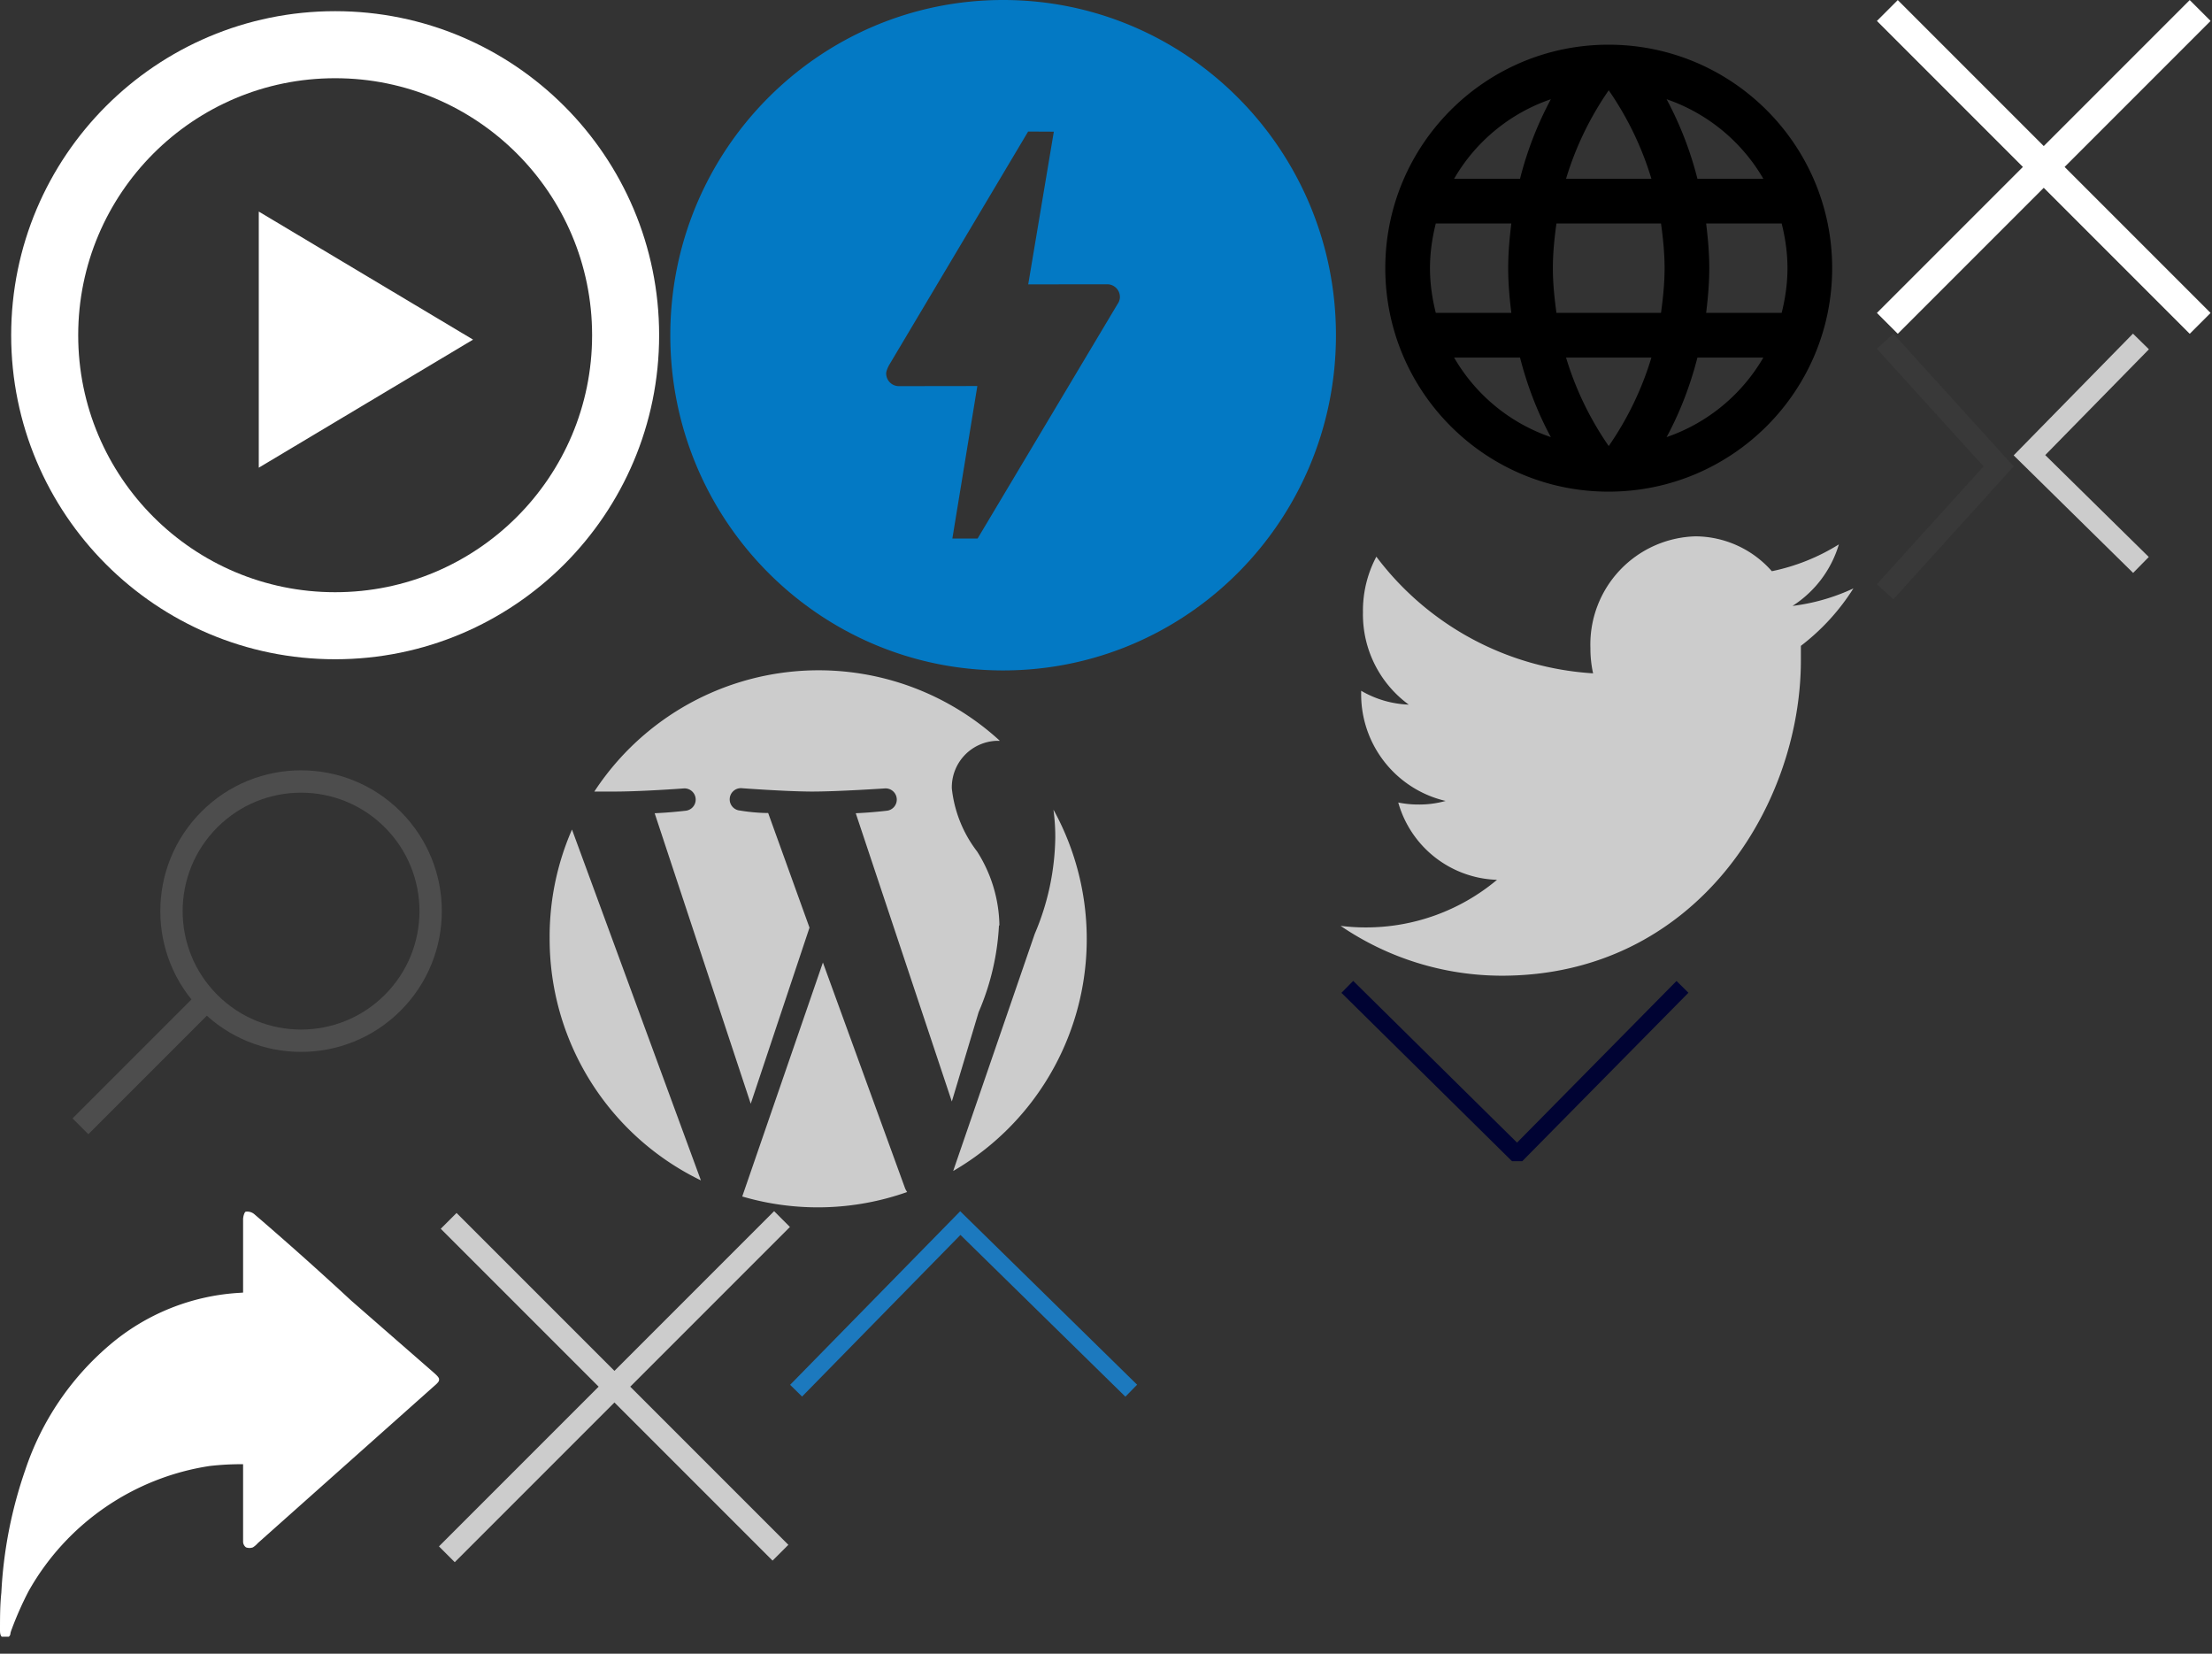 <?xml version="1.0" encoding="utf-8"?><svg width="99" height="74" viewBox="0 0 99 74" xmlns="http://www.w3.org/2000/svg" xmlns:xlink="http://www.w3.org/1999/xlink"><rect x="0" y="0" width="99" height="74" fill="#333333" stroke="none"/><svg data-name="Layer 1" width="15.53" height="8.3" viewBox="0 0 15.53 8.3" id="carat" x="35.36" y="54.2"><title>carat</title><path fill="none" stroke="#1c79be" stroke-miterlimit="10" stroke-width=".75" d="M15.27 8.03L7.62.53.27 8.03" data-name="Layer 1-2"/></svg><svg id="carat-down" viewBox="0 0 16 8.3" width="16" height="8.3" x="60" y="43.66"><style>.bst0{fill:none;stroke:#000333;stroke-width:.75;stroke-miterlimit:10}</style><title>carat</title><g id="bLayer_2"><path class="bst0" d="M.3.5L7.9 8 15.3.5" id="bLayer_1-2"/></g></svg><svg viewBox="0 0 6.12 11.88" width="6.12" height="11.88" id="caret-right" x="84" y="14.93"><defs><style>.ccls-1{fill:none;stroke:#464646;stroke-miterlimit:10;opacity:.3}</style></defs><title>Asset 1</title><g id="cLayer_2" data-name="Layer 2"><path class="ccls-1" d="M.37 11.55l5.08-5.61L.37.34" id="cLayer_1-2" data-name="Layer 1"/></g></svg><svg width="15.71" height="15.71" viewBox="0 0 15.71 15.71" id="close" x="19.65" y="54.2"><defs><symbol id="da" data-name="New Symbol 1" viewBox="0 0 15.71 15.71"><path fill="none" stroke="#ccc" stroke-miterlimit="10" d="M15.35.35l-15 15M.43.43l14.85 14.85"/></symbol></defs><use width="15.71" height="15.71" xlink:href="#da" data-name="Layer 2"/></svg><svg height="24" viewBox="0 0 24 24" width="24" id="lang-icon" x="60"><path d="M0 0h24v24H0z" fill="none"/><path d="M11.99 2C6.47 2 2 6.48 2 12s4.47 10 9.99 10C17.52 22 22 17.52 22 12S17.52 2 11.99 2zm6.93 6h-2.95a15.65 15.65 0 0 0-1.38-3.56A8.03 8.03 0 0 1 18.92 8zM12 4.04c.83 1.2 1.48 2.53 1.91 3.96h-3.82c.43-1.43 1.08-2.76 1.91-3.96zM4.26 14C4.1 13.36 4 12.69 4 12s.1-1.36.26-2h3.38c-.08.66-.14 1.32-.14 2 0 .68.06 1.34.14 2H4.26zm.82 2h2.95c.32 1.25.78 2.45 1.38 3.56A7.987 7.987 0 0 1 5.08 16zm2.95-8H5.08a7.987 7.987 0 0 1 4.33-3.56A15.65 15.65 0 0 0 8.03 8zM12 19.96c-.83-1.2-1.48-2.53-1.91-3.96h3.82c-.43 1.43-1.08 2.76-1.91 3.96zM14.34 14H9.66c-.09-.66-.16-1.32-.16-2 0-.68.07-1.35.16-2h4.68c.09.65.16 1.32.16 2 0 .68-.07 1.34-.16 2zm.25 5.56c.6-1.11 1.06-2.31 1.38-3.56h2.95a8.03 8.03 0 0 1-4.33 3.56zM16.36 14c.08-.66.14-1.32.14-2 0-.68-.06-1.34-.14-2h3.38c.16.64.26 1.31.26 2s-.1 1.36-.26 2h-3.38z"/></svg><svg width="30" height="30" viewBox="0 0 30 30" id="logo-blue-standalone" x="30"><title>Slice 1</title><path d="M20.004 13.627l-6.25 10.47h-1.13l1.118-6.823-3.466.005h-.05a.568.568 0 0 1-.564-.57c0-.134.125-.363.125-.363l6.228-10.46 1.15.006-1.146 6.833 3.483-.004h.055c.312 0 .566.255.566.57a.56.56 0 0 1-.12.334zM14.896 0C6.67 0 0 6.716 0 15c0 8.285 6.67 15 14.896 15 8.228 0 14.896-6.715 14.896-15 0-8.284-6.668-15-14.896-15z" fill="#0379C4" fill-rule="evenodd"/></svg><svg width="6.05" height="10.71" viewBox="0 0 6.05 10.71" id="return" x="90.12" y="14.93"><path fill="none" stroke="#ccc" stroke-miterlimit="10" d="M5.7.35L.71 5.44l4.99 4.91" data-name="Layer 1"/></svg><svg id="search" viewBox="0 0 24.6 24.2" width="24.6" height="24.2" y="30"><style>.hst0{fill:none;stroke:#4d4d4d;stroke-miterlimit:10}</style><title>icon_search</title><ellipse transform="rotate(-45.001 13.451 10.816)" class="hst0" cx="13.5" cy="10.8" rx="5.8" ry="5.8"/><path class="hst0" d="M3.6 20.4l5.6-5.6"/></svg><svg width="19.65" height="19.04" viewBox="0 0 19.65 19.04" id="share" y="54.2"><title>Asset 14</title><path d="M10.88 3.64V1.87.36c0-.12.06-.33.12-.34a.49.49 0 0 1 .38.11Q13.56 2 15.72 4l3.68 3.21c.34.3.34.35 0 .64l-7.86 7a1 1 0 0 1-.22.19.45.45 0 0 1-.31 0 .32.32 0 0 1-.13-.25V12.2v-.88a12.28 12.28 0 0 0-1.5.08 11.24 11.24 0 0 0-8.1 5.6 15 15 0 0 0-.75 1.69 1.75 1.75 0 0 0-.06.18c0 .14-.11.24-.28.22S0 18.9 0 18.75c0-.56 0-1.12.06-1.68a19.72 19.72 0 0 1 1.07-5.49A12.52 12.52 0 0 1 4.89 6a9.83 9.83 0 0 1 5.85-2.35z" fill="#fff" data-name="Layer 2"/></svg><svg viewBox="0 0 14.93 14.93" width="14.93" height="14.93" id="share-close" x="84"><defs><style>.jcls-1{fill:none;stroke:#fff;stroke-miterlimit:10;stroke-width:1.32px}</style></defs><title>close</title><g id="jLayer_2" data-name="Layer 2"><g id="jLayer_1-2" data-name="Layer 1"><path class="jcls-1" d="M.47.47l14 14M14.47.47l-14 14"/></g></g></svg><svg viewBox="0 0 22.93 19.66" width="22.93" height="19.66" id="twitter" x="60" y="24"><defs><style>.kcls-1{fill:#ccc;fill-rule:evenodd}</style></defs><title>Asset 5</title><g id="kLayer_2" data-name="Layer 2"><path class="kcls-1" d="M20.23 3.11A4.93 4.93 0 0 0 22.3.36a9.13 9.13 0 0 1-3 1.2A4.58 4.58 0 0 0 15.88 0a4.84 4.84 0 0 0-4.7 5 5.19 5.19 0 0 0 .12 1.13A13.14 13.14 0 0 1 1.6.91 5.16 5.16 0 0 0 1 3.4a5 5 0 0 0 2.05 4.13 4.54 4.54 0 0 1-2.13-.62V7a4.9 4.9 0 0 0 3.78 4.84 4.38 4.38 0 0 1-1.24.16 4.43 4.43 0 0 1-.88-.09A4.75 4.75 0 0 0 7 15.37a9.13 9.13 0 0 1-5.88 2.13A8.88 8.88 0 0 1 0 17.43a12.83 12.83 0 0 0 7.21 2.23c8.66 0 13.39-7.56 13.39-14.12V4.9a9.84 9.84 0 0 0 2.35-2.57 9 9 0 0 1-2.7.78zm0 0" id="kLayer_1-2" data-name="Layer 1"/></g></svg><svg width="30" height="30" viewBox="0 0 30 30" id="video-play"><title>Group 2</title><g transform="translate(2 2)" fill="none" fill-rule="evenodd"><circle stroke="#FFF" stroke-width="3" cx="13" cy="13" r="13"/><path d="M19.172 13.197l-9.59 5.731V7.467l9.59 5.73z" fill="#FFF"/></g></svg><svg viewBox="0 0 24.03 24.03" width="24.03" height="24.03" id="wordpress" x="24.6" y="30"><defs><style>.mcls-1{fill:#ccc;fill-rule:evenodd}</style></defs><title>Asset 2</title><g id="mLayer_2" data-name="Layer 2"><path class="mcls-1" d="M22.55 6.25a8.91 8.91 0 0 1 .08 1.24 11.33 11.33 0 0 1-.92 4.3L18.06 22.4a12 12 0 0 0 4.5-16.15zm-10.32 6.82L8.62 23.54a12 12 0 0 0 7.38-.2 1 1 0 0 1-.09-.16l-3.68-10.11zm7.9-1.66a6.33 6.33 0 0 0-1-3.31A5.62 5.62 0 0 1 18 5.28a2.08 2.08 0 0 1 2-2.13h.15A12 12 0 0 0 2 5.42h.77C4 5.43 6 5.28 6 5.28a.5.5 0 0 1 .07 1s-.65.08-1.37.11l4.3 13 2.63-7.88-1.85-5.13c-.65 0-1.26-.11-1.26-.11a.5.5 0 0 1 .08-1s2 .15 3.16.15S15 5.28 15 5.28a.5.5 0 0 1 .07 1s-.65.08-1.37.11l4.3 12.9 1.2-4a11.23 11.23 0 0 0 .91-3.88zM0 12a12 12 0 0 0 6.77 10.82L1 7.12A11.94 11.94 0 0 0 0 12zm0 0" id="mLayer_1-2" data-name="Layer 1"/></g></svg></svg>